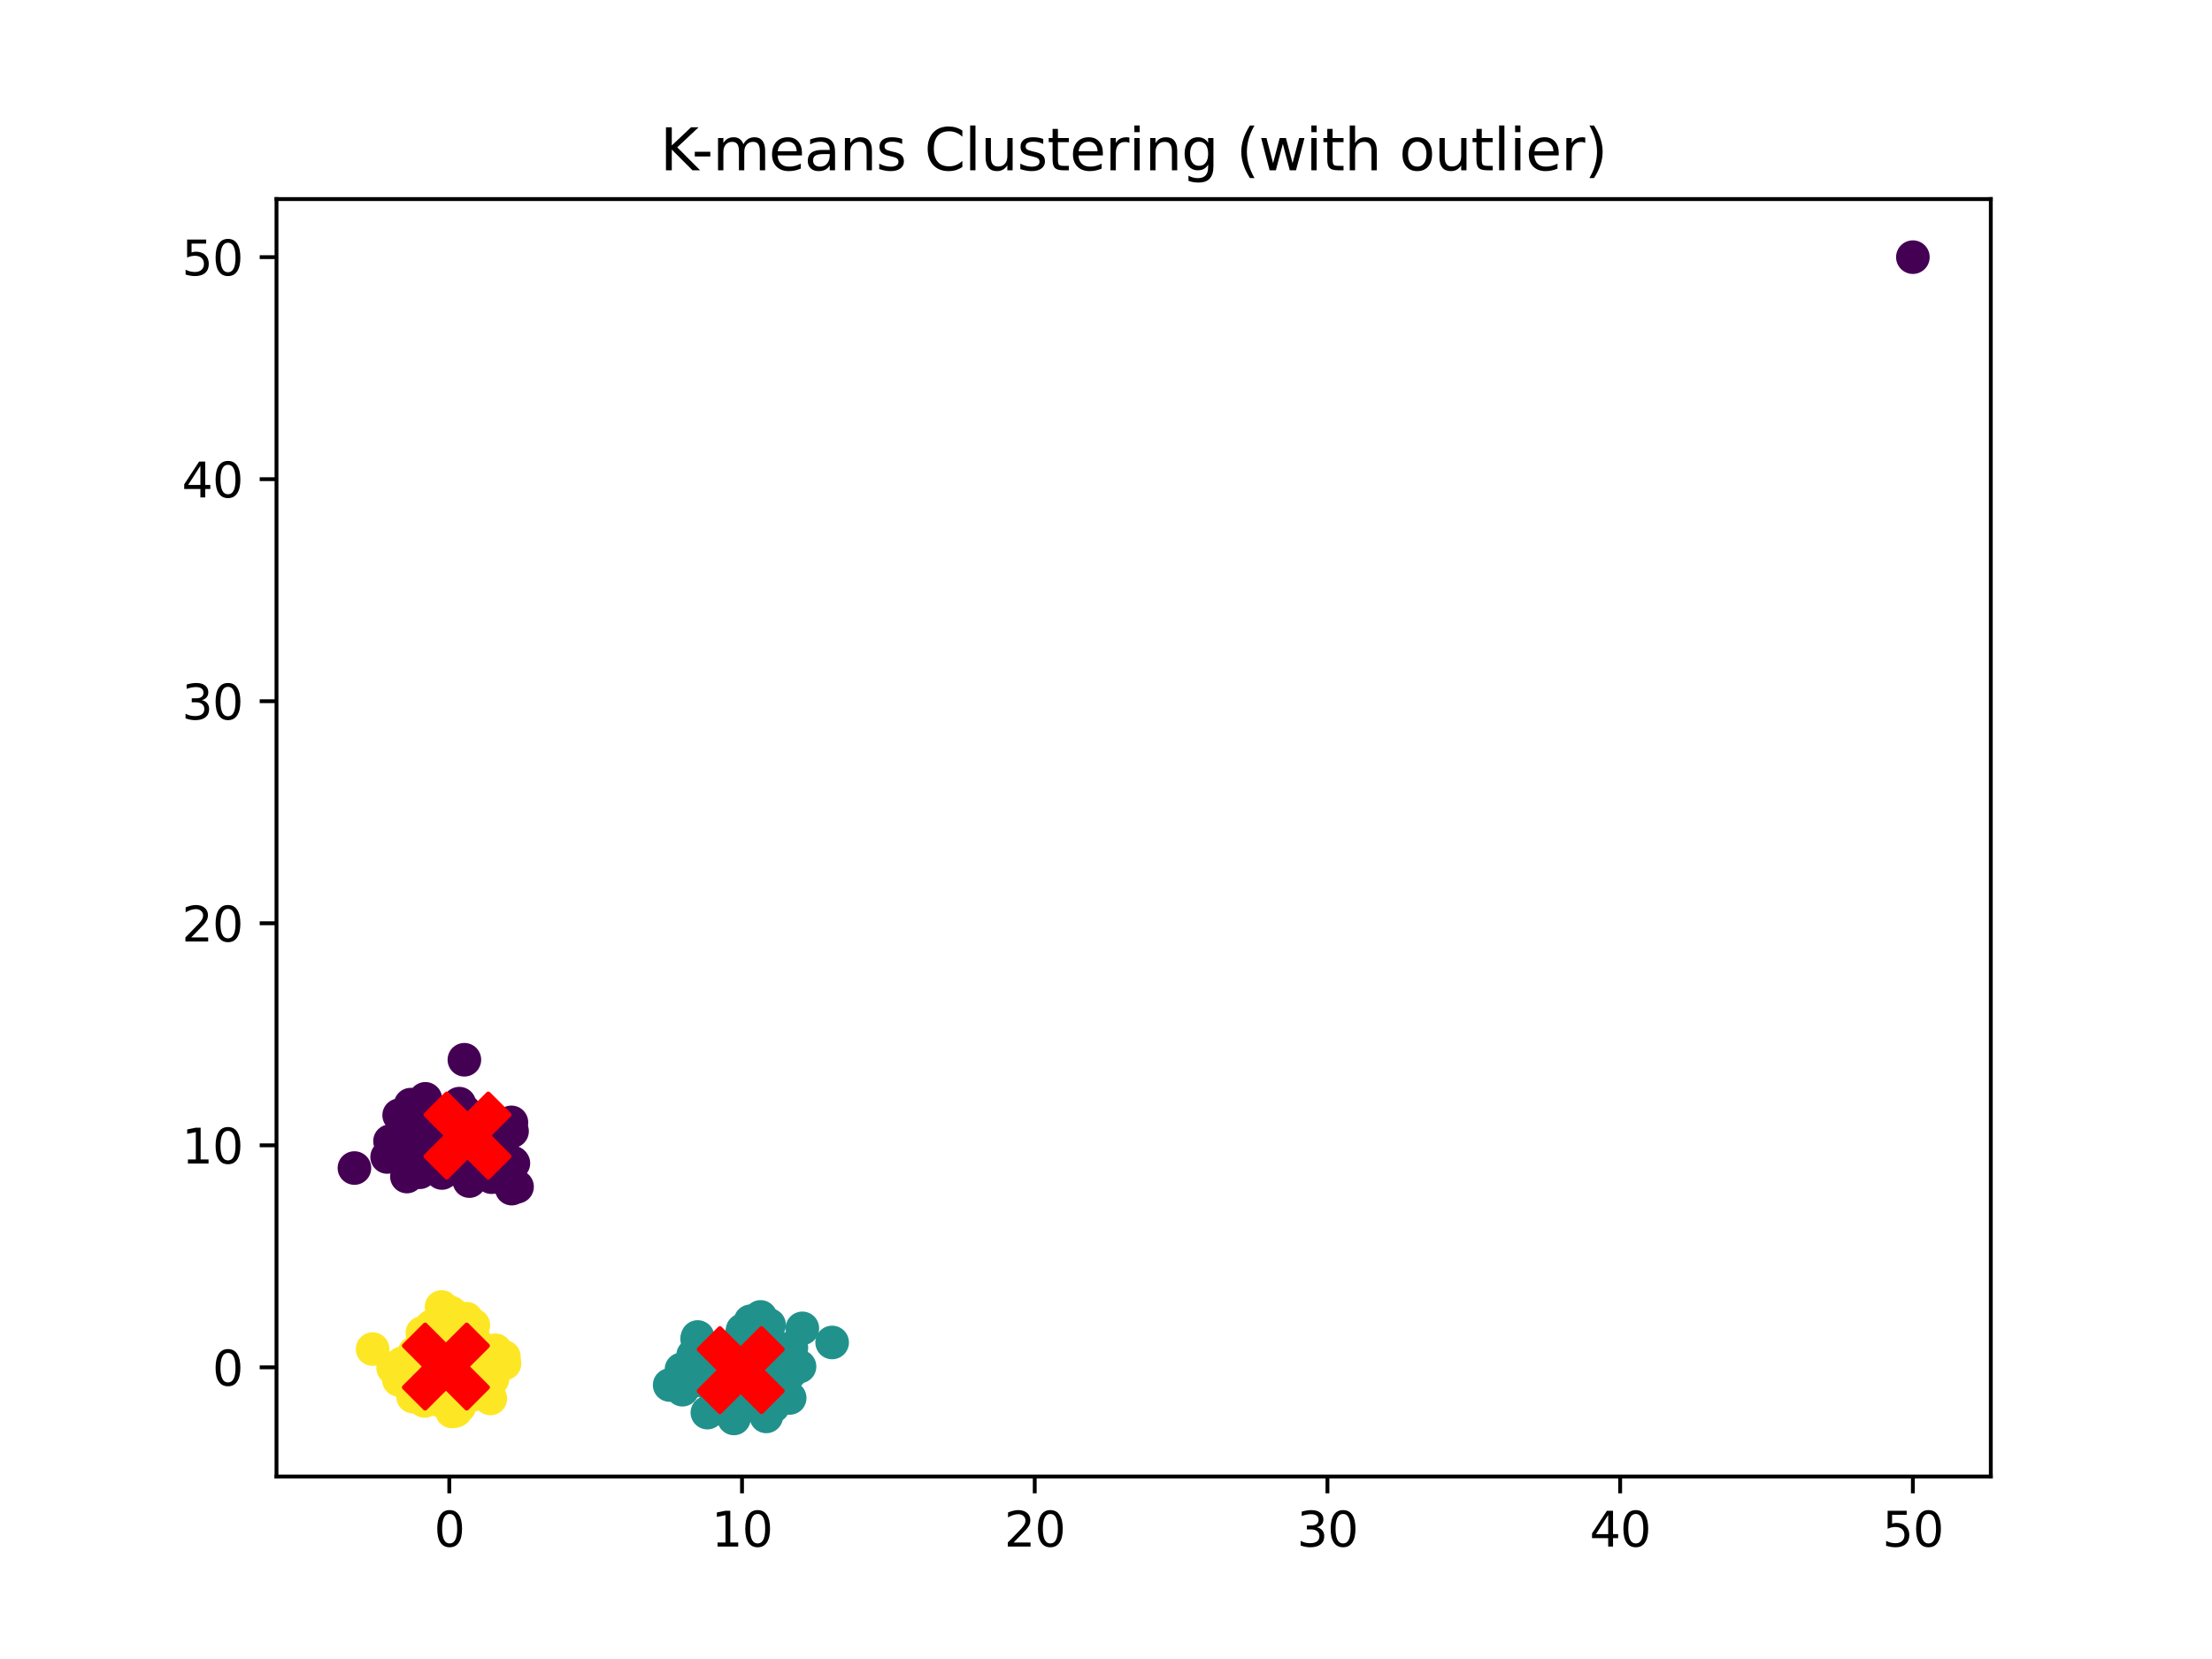<?xml version="1.0" encoding="utf-8" standalone="no"?>
<!DOCTYPE svg PUBLIC "-//W3C//DTD SVG 1.1//EN"
  "http://www.w3.org/Graphics/SVG/1.1/DTD/svg11.dtd">
<svg xmlns:xlink="http://www.w3.org/1999/xlink" width="460.8pt" height="345.6pt" viewBox="0 0 460.8 345.6" xmlns="http://www.w3.org/2000/svg" version="1.1">
 <defs>
  <style type="text/css">*{stroke-linejoin: round; stroke-linecap: butt}</style>
 </defs>
 <g id="figure_1">
  <g id="patch_1">
   <path d="M 0 345.6 
L 460.8 345.6 
L 460.8 0 
L 0 0 
z
" style="fill: #ffffff"/>
  </g>
  <g id="axes_1">
   <g id="patch_2">
    <path d="M 57.6 307.584 
L 414.72 307.584 
L 414.72 41.472 
L 57.6 41.472 
z
" style="fill: #ffffff"/>
   </g>
   <g id="PathCollection_1">
    <defs>
     <path id="C0_0_dc83cb9442" d="M 0 3 
C 0.796 3 1.559 2.684 2.121 2.121 
C 2.684 1.559 3 0.796 3 -0 
C 3 -0.796 2.684 -1.559 2.121 -2.121 
C 1.559 -2.684 0.796 -3 0 -3 
C -0.796 -3 -1.559 -2.684 -2.121 -2.121 
C -2.684 -1.559 -3 -0.796 -3 0 
C -3 0.796 -2.684 1.559 -2.121 2.121 
C -1.559 2.684 -0.796 3 0 3 
z
"/>
    </defs>
    <g clip-path="url(#p34ce9a205b)">
     <use xlink:href="#C0_0_dc83cb9442" x="96.626" y="285.48" style="fill: #fde725; stroke: #fde725"/>
    </g>
    <g clip-path="url(#p34ce9a205b)">
     <use xlink:href="#C0_0_dc83cb9442" x="97.547" y="277.796" style="fill: #fde725; stroke: #fde725"/>
    </g>
    <g clip-path="url(#p34ce9a205b)">
     <use xlink:href="#C0_0_dc83cb9442" x="92.17" y="285.924" style="fill: #fde725; stroke: #fde725"/>
    </g>
    <g clip-path="url(#p34ce9a205b)">
     <use xlink:href="#C0_0_dc83cb9442" x="103.227" y="281.291" style="fill: #fde725; stroke: #fde725"/>
    </g>
    <g clip-path="url(#p34ce9a205b)">
     <use xlink:href="#C0_0_dc83cb9442" x="90.735" y="282.331" style="fill: #fde725; stroke: #fde725"/>
    </g>
    <g clip-path="url(#p34ce9a205b)">
     <use xlink:href="#C0_0_dc83cb9442" x="90.771" y="286.995" style="fill: #fde725; stroke: #fde725"/>
    </g>
    <g clip-path="url(#p34ce9a205b)">
     <use xlink:href="#C0_0_dc83cb9442" x="95.073" y="293.69" style="fill: #fde725; stroke: #fde725"/>
    </g>
    <g clip-path="url(#p34ce9a205b)">
     <use xlink:href="#C0_0_dc83cb9442" x="83.079" y="287.441" style="fill: #fde725; stroke: #fde725"/>
    </g>
    <g clip-path="url(#p34ce9a205b)">
     <use xlink:href="#C0_0_dc83cb9442" x="87.421" y="283.387" style="fill: #fde725; stroke: #fde725"/>
    </g>
    <g clip-path="url(#p34ce9a205b)">
     <use xlink:href="#C0_0_dc83cb9442" x="88.06" y="291.373" style="fill: #fde725; stroke: #fde725"/>
    </g>
    <g clip-path="url(#p34ce9a205b)">
     <use xlink:href="#C0_0_dc83cb9442" x="102.535" y="285.885" style="fill: #fde725; stroke: #fde725"/>
    </g>
    <g clip-path="url(#p34ce9a205b)">
     <use xlink:href="#C0_0_dc83cb9442" x="94.009" y="291.431" style="fill: #fde725; stroke: #fde725"/>
    </g>
    <g clip-path="url(#p34ce9a205b)">
     <use xlink:href="#C0_0_dc83cb9442" x="90.278" y="284.328" style="fill: #fde725; stroke: #fde725"/>
    </g>
    <g clip-path="url(#p34ce9a205b)">
     <use xlink:href="#C0_0_dc83cb9442" x="86.579" y="283.103" style="fill: #fde725; stroke: #fde725"/>
    </g>
    <g clip-path="url(#p34ce9a205b)">
     <use xlink:href="#C0_0_dc83cb9442" x="89.935" y="286.19" style="fill: #fde725; stroke: #fde725"/>
    </g>
    <g clip-path="url(#p34ce9a205b)">
     <use xlink:href="#C0_0_dc83cb9442" x="89.928" y="276.273" style="fill: #fde725; stroke: #fde725"/>
    </g>
    <g clip-path="url(#p34ce9a205b)">
     <use xlink:href="#C0_0_dc83cb9442" x="93.515" y="289.733" style="fill: #fde725; stroke: #fde725"/>
    </g>
    <g clip-path="url(#p34ce9a205b)">
     <use xlink:href="#C0_0_dc83cb9442" x="98.613" y="290.488" style="fill: #fde725; stroke: #fde725"/>
    </g>
    <g clip-path="url(#p34ce9a205b)">
     <use xlink:href="#C0_0_dc83cb9442" x="94.871" y="293.905" style="fill: #fde725; stroke: #fde725"/>
    </g>
    <g clip-path="url(#p34ce9a205b)">
     <use xlink:href="#C0_0_dc83cb9442" x="85.498" y="283.93" style="fill: #fde725; stroke: #fde725"/>
    </g>
    <g clip-path="url(#p34ce9a205b)">
     <use xlink:href="#C0_0_dc83cb9442" x="98.1" y="284.048" style="fill: #fde725; stroke: #fde725"/>
    </g>
    <g clip-path="url(#p34ce9a205b)">
     <use xlink:href="#C0_0_dc83cb9442" x="92.892" y="286.233" style="fill: #fde725; stroke: #fde725"/>
    </g>
    <g clip-path="url(#p34ce9a205b)">
     <use xlink:href="#C0_0_dc83cb9442" x="84.582" y="288.17" style="fill: #fde725; stroke: #fde725"/>
    </g>
    <g clip-path="url(#p34ce9a205b)">
     <use xlink:href="#C0_0_dc83cb9442" x="90.788" y="279.951" style="fill: #fde725; stroke: #fde725"/>
    </g>
    <g clip-path="url(#p34ce9a205b)">
     <use xlink:href="#C0_0_dc83cb9442" x="95.693" y="292.995" style="fill: #fde725; stroke: #fde725"/>
    </g>
    <g clip-path="url(#p34ce9a205b)">
     <use xlink:href="#C0_0_dc83cb9442" x="95.574" y="286.622" style="fill: #fde725; stroke: #fde725"/>
    </g>
    <g clip-path="url(#p34ce9a205b)">
     <use xlink:href="#C0_0_dc83cb9442" x="89.47" y="282.011" style="fill: #fde725; stroke: #fde725"/>
    </g>
    <g clip-path="url(#p34ce9a205b)">
     <use xlink:href="#C0_0_dc83cb9442" x="99.884" y="280.533" style="fill: #fde725; stroke: #fde725"/>
    </g>
    <g clip-path="url(#p34ce9a205b)">
     <use xlink:href="#C0_0_dc83cb9442" x="88.48" y="286.271" style="fill: #fde725; stroke: #fde725"/>
    </g>
    <g clip-path="url(#p34ce9a205b)">
     <use xlink:href="#C0_0_dc83cb9442" x="95.617" y="280.328" style="fill: #fde725; stroke: #fde725"/>
    </g>
    <g clip-path="url(#p34ce9a205b)">
     <use xlink:href="#C0_0_dc83cb9442" x="90.675" y="285.699" style="fill: #fde725; stroke: #fde725"/>
    </g>
    <g clip-path="url(#p34ce9a205b)">
     <use xlink:href="#C0_0_dc83cb9442" x="86.851" y="290.374" style="fill: #fde725; stroke: #fde725"/>
    </g>
    <g clip-path="url(#p34ce9a205b)">
     <use xlink:href="#C0_0_dc83cb9442" x="98.552" y="278.567" style="fill: #fde725; stroke: #fde725"/>
    </g>
    <g clip-path="url(#p34ce9a205b)">
     <use xlink:href="#C0_0_dc83cb9442" x="93.158" y="280.199" style="fill: #fde725; stroke: #fde725"/>
    </g>
    <g clip-path="url(#p34ce9a205b)">
     <use xlink:href="#C0_0_dc83cb9442" x="95.803" y="287.825" style="fill: #fde725; stroke: #fde725"/>
    </g>
    <g clip-path="url(#p34ce9a205b)">
     <use xlink:href="#C0_0_dc83cb9442" x="95.801" y="277.726" style="fill: #fde725; stroke: #fde725"/>
    </g>
    <g clip-path="url(#p34ce9a205b)">
     <use xlink:href="#C0_0_dc83cb9442" x="93.379" y="277.603" style="fill: #fde725; stroke: #fde725"/>
    </g>
    <g clip-path="url(#p34ce9a205b)">
     <use xlink:href="#C0_0_dc83cb9442" x="77.623" y="281.039" style="fill: #fde725; stroke: #fde725"/>
    </g>
    <g clip-path="url(#p34ce9a205b)">
     <use xlink:href="#C0_0_dc83cb9442" x="94.128" y="286.224" style="fill: #fde725; stroke: #fde725"/>
    </g>
    <g clip-path="url(#p34ce9a205b)">
     <use xlink:href="#C0_0_dc83cb9442" x="94.157" y="294.034" style="fill: #fde725; stroke: #fde725"/>
    </g>
    <g clip-path="url(#p34ce9a205b)">
     <use xlink:href="#C0_0_dc83cb9442" x="92.258" y="283.189" style="fill: #fde725; stroke: #fde725"/>
    </g>
    <g clip-path="url(#p34ce9a205b)">
     <use xlink:href="#C0_0_dc83cb9442" x="102.609" y="287.238" style="fill: #fde725; stroke: #fde725"/>
    </g>
    <g clip-path="url(#p34ce9a205b)">
     <use xlink:href="#C0_0_dc83cb9442" x="88.667" y="287.161" style="fill: #fde725; stroke: #fde725"/>
    </g>
    <g clip-path="url(#p34ce9a205b)">
     <use xlink:href="#C0_0_dc83cb9442" x="99.179" y="283.32" style="fill: #fde725; stroke: #fde725"/>
    </g>
    <g clip-path="url(#p34ce9a205b)">
     <use xlink:href="#C0_0_dc83cb9442" x="90.367" y="282.466" style="fill: #fde725; stroke: #fde725"/>
    </g>
    <g clip-path="url(#p34ce9a205b)">
     <use xlink:href="#C0_0_dc83cb9442" x="94.189" y="280.36" style="fill: #fde725; stroke: #fde725"/>
    </g>
    <g clip-path="url(#p34ce9a205b)">
     <use xlink:href="#C0_0_dc83cb9442" x="89.316" y="286.356" style="fill: #fde725; stroke: #fde725"/>
    </g>
    <g clip-path="url(#p34ce9a205b)">
     <use xlink:href="#C0_0_dc83cb9442" x="91.206" y="291.61" style="fill: #fde725; stroke: #fde725"/>
    </g>
    <g clip-path="url(#p34ce9a205b)">
     <use xlink:href="#C0_0_dc83cb9442" x="95.403" y="283.633" style="fill: #fde725; stroke: #fde725"/>
    </g>
    <g clip-path="url(#p34ce9a205b)">
     <use xlink:href="#C0_0_dc83cb9442" x="93.629" y="285.926" style="fill: #fde725; stroke: #fde725"/>
    </g>
    <g clip-path="url(#p34ce9a205b)">
     <use xlink:href="#C0_0_dc83cb9442" x="84.967" y="286.786" style="fill: #fde725; stroke: #fde725"/>
    </g>
    <g clip-path="url(#p34ce9a205b)">
     <use xlink:href="#C0_0_dc83cb9442" x="91.508" y="288.551" style="fill: #fde725; stroke: #fde725"/>
    </g>
    <g clip-path="url(#p34ce9a205b)">
     <use xlink:href="#C0_0_dc83cb9442" x="92.614" y="282.972" style="fill: #fde725; stroke: #fde725"/>
    </g>
    <g clip-path="url(#p34ce9a205b)">
     <use xlink:href="#C0_0_dc83cb9442" x="105.099" y="284.033" style="fill: #fde725; stroke: #fde725"/>
    </g>
    <g clip-path="url(#p34ce9a205b)">
     <use xlink:href="#C0_0_dc83cb9442" x="95.168" y="285.185" style="fill: #fde725; stroke: #fde725"/>
    </g>
    <g clip-path="url(#p34ce9a205b)">
     <use xlink:href="#C0_0_dc83cb9442" x="81.897" y="284.963" style="fill: #fde725; stroke: #fde725"/>
    </g>
    <g clip-path="url(#p34ce9a205b)">
     <use xlink:href="#C0_0_dc83cb9442" x="93.965" y="273.447" style="fill: #fde725; stroke: #fde725"/>
    </g>
    <g clip-path="url(#p34ce9a205b)">
     <use xlink:href="#C0_0_dc83cb9442" x="92.424" y="283.446" style="fill: #fde725; stroke: #fde725"/>
    </g>
    <g clip-path="url(#p34ce9a205b)">
     <use xlink:href="#C0_0_dc83cb9442" x="93.386" y="290.246" style="fill: #fde725; stroke: #fde725"/>
    </g>
    <g clip-path="url(#p34ce9a205b)">
     <use xlink:href="#C0_0_dc83cb9442" x="100.566" y="281.363" style="fill: #fde725; stroke: #fde725"/>
    </g>
    <g clip-path="url(#p34ce9a205b)">
     <use xlink:href="#C0_0_dc83cb9442" x="98.421" y="289.047" style="fill: #fde725; stroke: #fde725"/>
    </g>
    <g clip-path="url(#p34ce9a205b)">
     <use xlink:href="#C0_0_dc83cb9442" x="102.151" y="291.325" style="fill: #fde725; stroke: #fde725"/>
    </g>
    <g clip-path="url(#p34ce9a205b)">
     <use xlink:href="#C0_0_dc83cb9442" x="97.176" y="274.709" style="fill: #fde725; stroke: #fde725"/>
    </g>
    <g clip-path="url(#p34ce9a205b)">
     <use xlink:href="#C0_0_dc83cb9442" x="87.557" y="287.46" style="fill: #fde725; stroke: #fde725"/>
    </g>
    <g clip-path="url(#p34ce9a205b)">
     <use xlink:href="#C0_0_dc83cb9442" x="94.205" y="287.169" style="fill: #fde725; stroke: #fde725"/>
    </g>
    <g clip-path="url(#p34ce9a205b)">
     <use xlink:href="#C0_0_dc83cb9442" x="84.142" y="284.523" style="fill: #fde725; stroke: #fde725"/>
    </g>
    <g clip-path="url(#p34ce9a205b)">
     <use xlink:href="#C0_0_dc83cb9442" x="87.12" y="282.65" style="fill: #fde725; stroke: #fde725"/>
    </g>
    <g clip-path="url(#p34ce9a205b)">
     <use xlink:href="#C0_0_dc83cb9442" x="87.991" y="277.671" style="fill: #fde725; stroke: #fde725"/>
    </g>
    <g clip-path="url(#p34ce9a205b)">
     <use xlink:href="#C0_0_dc83cb9442" x="88.821" y="286.33" style="fill: #fde725; stroke: #fde725"/>
    </g>
    <g clip-path="url(#p34ce9a205b)">
     <use xlink:href="#C0_0_dc83cb9442" x="98.558" y="290.534" style="fill: #fde725; stroke: #fde725"/>
    </g>
    <g clip-path="url(#p34ce9a205b)">
     <use xlink:href="#C0_0_dc83cb9442" x="94.984" y="278.794" style="fill: #fde725; stroke: #fde725"/>
    </g>
    <g clip-path="url(#p34ce9a205b)">
     <use xlink:href="#C0_0_dc83cb9442" x="83.795" y="283.987" style="fill: #fde725; stroke: #fde725"/>
    </g>
    <g clip-path="url(#p34ce9a205b)">
     <use xlink:href="#C0_0_dc83cb9442" x="95.182" y="281.224" style="fill: #fde725; stroke: #fde725"/>
    </g>
    <g clip-path="url(#p34ce9a205b)">
     <use xlink:href="#C0_0_dc83cb9442" x="86.055" y="290.948" style="fill: #fde725; stroke: #fde725"/>
    </g>
    <g clip-path="url(#p34ce9a205b)">
     <use xlink:href="#C0_0_dc83cb9442" x="96.78" y="283.467" style="fill: #fde725; stroke: #fde725"/>
    </g>
    <g clip-path="url(#p34ce9a205b)">
     <use xlink:href="#C0_0_dc83cb9442" x="95.125" y="283.238" style="fill: #fde725; stroke: #fde725"/>
    </g>
    <g clip-path="url(#p34ce9a205b)">
     <use xlink:href="#C0_0_dc83cb9442" x="89.451" y="283.766" style="fill: #fde725; stroke: #fde725"/>
    </g>
    <g clip-path="url(#p34ce9a205b)">
     <use xlink:href="#C0_0_dc83cb9442" x="95.384" y="288.145" style="fill: #fde725; stroke: #fde725"/>
    </g>
    <g clip-path="url(#p34ce9a205b)">
     <use xlink:href="#C0_0_dc83cb9442" x="104.974" y="282.649" style="fill: #fde725; stroke: #fde725"/>
    </g>
    <g clip-path="url(#p34ce9a205b)">
     <use xlink:href="#C0_0_dc83cb9442" x="86.333" y="281.804" style="fill: #fde725; stroke: #fde725"/>
    </g>
    <g clip-path="url(#p34ce9a205b)">
     <use xlink:href="#C0_0_dc83cb9442" x="87.654" y="281.2" style="fill: #fde725; stroke: #fde725"/>
    </g>
    <g clip-path="url(#p34ce9a205b)">
     <use xlink:href="#C0_0_dc83cb9442" x="100.662" y="288.637" style="fill: #fde725; stroke: #fde725"/>
    </g>
    <g clip-path="url(#p34ce9a205b)">
     <use xlink:href="#C0_0_dc83cb9442" x="99.472" y="282.931" style="fill: #fde725; stroke: #fde725"/>
    </g>
    <g clip-path="url(#p34ce9a205b)">
     <use xlink:href="#C0_0_dc83cb9442" x="98.61" y="276.067" style="fill: #fde725; stroke: #fde725"/>
    </g>
    <g clip-path="url(#p34ce9a205b)">
     <use xlink:href="#C0_0_dc83cb9442" x="92.101" y="288.327" style="fill: #fde725; stroke: #fde725"/>
    </g>
    <g clip-path="url(#p34ce9a205b)">
     <use xlink:href="#C0_0_dc83cb9442" x="88.173" y="288.614" style="fill: #fde725; stroke: #fde725"/>
    </g>
    <g clip-path="url(#p34ce9a205b)">
     <use xlink:href="#C0_0_dc83cb9442" x="93.127" y="283.263" style="fill: #fde725; stroke: #fde725"/>
    </g>
    <g clip-path="url(#p34ce9a205b)">
     <use xlink:href="#C0_0_dc83cb9442" x="95.285" y="281.014" style="fill: #fde725; stroke: #fde725"/>
    </g>
    <g clip-path="url(#p34ce9a205b)">
     <use xlink:href="#C0_0_dc83cb9442" x="93.677" y="278.117" style="fill: #fde725; stroke: #fde725"/>
    </g>
    <g clip-path="url(#p34ce9a205b)">
     <use xlink:href="#C0_0_dc83cb9442" x="91.984" y="272.259" style="fill: #fde725; stroke: #fde725"/>
    </g>
    <g clip-path="url(#p34ce9a205b)">
     <use xlink:href="#C0_0_dc83cb9442" x="97.413" y="288.805" style="fill: #fde725; stroke: #fde725"/>
    </g>
    <g clip-path="url(#p34ce9a205b)">
     <use xlink:href="#C0_0_dc83cb9442" x="87.067" y="282.609" style="fill: #fde725; stroke: #fde725"/>
    </g>
    <g clip-path="url(#p34ce9a205b)">
     <use xlink:href="#C0_0_dc83cb9442" x="92.235" y="281.538" style="fill: #fde725; stroke: #fde725"/>
    </g>
    <g clip-path="url(#p34ce9a205b)">
     <use xlink:href="#C0_0_dc83cb9442" x="96.483" y="285.177" style="fill: #fde725; stroke: #fde725"/>
    </g>
    <g clip-path="url(#p34ce9a205b)">
     <use xlink:href="#C0_0_dc83cb9442" x="88.434" y="291.847" style="fill: #fde725; stroke: #fde725"/>
    </g>
    <g clip-path="url(#p34ce9a205b)">
     <use xlink:href="#C0_0_dc83cb9442" x="90.875" y="280.879" style="fill: #fde725; stroke: #fde725"/>
    </g>
    <g clip-path="url(#p34ce9a205b)">
     <use xlink:href="#C0_0_dc83cb9442" x="94.903" y="290.603" style="fill: #fde725; stroke: #fde725"/>
    </g>
    <g clip-path="url(#p34ce9a205b)">
     <use xlink:href="#C0_0_dc83cb9442" x="94.653" y="283.058" style="fill: #fde725; stroke: #fde725"/>
    </g>
    <g clip-path="url(#p34ce9a205b)">
     <use xlink:href="#C0_0_dc83cb9442" x="88.208" y="284.13" style="fill: #fde725; stroke: #fde725"/>
    </g>
    <g clip-path="url(#p34ce9a205b)">
     <use xlink:href="#C0_0_dc83cb9442" x="93.952" y="290.127" style="fill: #fde725; stroke: #fde725"/>
    </g>
    <g clip-path="url(#p34ce9a205b)">
     <use xlink:href="#C0_0_dc83cb9442" x="95.779" y="235.992" style="fill: #440154; stroke: #440154"/>
    </g>
    <g clip-path="url(#p34ce9a205b)">
     <use xlink:href="#C0_0_dc83cb9442" x="100.202" y="233.712" style="fill: #440154; stroke: #440154"/>
    </g>
    <g clip-path="url(#p34ce9a205b)">
     <use xlink:href="#C0_0_dc83cb9442" x="85.197" y="242.924" style="fill: #440154; stroke: #440154"/>
    </g>
    <g clip-path="url(#p34ce9a205b)">
     <use xlink:href="#C0_0_dc83cb9442" x="96.738" y="236.21" style="fill: #440154; stroke: #440154"/>
    </g>
    <g clip-path="url(#p34ce9a205b)">
     <use xlink:href="#C0_0_dc83cb9442" x="96.738" y="220.765" style="fill: #440154; stroke: #440154"/>
    </g>
    <g clip-path="url(#p34ce9a205b)">
     <use xlink:href="#C0_0_dc83cb9442" x="97.079" y="233.334" style="fill: #440154; stroke: #440154"/>
    </g>
    <g clip-path="url(#p34ce9a205b)">
     <use xlink:href="#C0_0_dc83cb9442" x="99.415" y="235.573" style="fill: #440154; stroke: #440154"/>
    </g>
    <g clip-path="url(#p34ce9a205b)">
     <use xlink:href="#C0_0_dc83cb9442" x="91.675" y="235.075" style="fill: #440154; stroke: #440154"/>
    </g>
    <g clip-path="url(#p34ce9a205b)">
     <use xlink:href="#C0_0_dc83cb9442" x="88.885" y="239.681" style="fill: #440154; stroke: #440154"/>
    </g>
    <g clip-path="url(#p34ce9a205b)">
     <use xlink:href="#C0_0_dc83cb9442" x="90.638" y="238.207" style="fill: #440154; stroke: #440154"/>
    </g>
    <g clip-path="url(#p34ce9a205b)">
     <use xlink:href="#C0_0_dc83cb9442" x="107.712" y="247.223" style="fill: #440154; stroke: #440154"/>
    </g>
    <g clip-path="url(#p34ce9a205b)">
     <use xlink:href="#C0_0_dc83cb9442" x="97.782" y="246.046" style="fill: #440154; stroke: #440154"/>
    </g>
    <g clip-path="url(#p34ce9a205b)">
     <use xlink:href="#C0_0_dc83cb9442" x="90.72" y="233.549" style="fill: #440154; stroke: #440154"/>
    </g>
    <g clip-path="url(#p34ce9a205b)">
     <use xlink:href="#C0_0_dc83cb9442" x="93.989" y="243.571" style="fill: #440154; stroke: #440154"/>
    </g>
    <g clip-path="url(#p34ce9a205b)">
     <use xlink:href="#C0_0_dc83cb9442" x="89.236" y="235.443" style="fill: #440154; stroke: #440154"/>
    </g>
    <g clip-path="url(#p34ce9a205b)">
     <use xlink:href="#C0_0_dc83cb9442" x="89.144" y="237.585" style="fill: #440154; stroke: #440154"/>
    </g>
    <g clip-path="url(#p34ce9a205b)">
     <use xlink:href="#C0_0_dc83cb9442" x="93.875" y="241.6" style="fill: #440154; stroke: #440154"/>
    </g>
    <g clip-path="url(#p34ce9a205b)">
     <use xlink:href="#C0_0_dc83cb9442" x="106.671" y="235.654" style="fill: #440154; stroke: #440154"/>
    </g>
    <g clip-path="url(#p34ce9a205b)">
     <use xlink:href="#C0_0_dc83cb9442" x="81.248" y="237.724" style="fill: #440154; stroke: #440154"/>
    </g>
    <g clip-path="url(#p34ce9a205b)">
     <use xlink:href="#C0_0_dc83cb9442" x="89.562" y="234.643" style="fill: #440154; stroke: #440154"/>
    </g>
    <g clip-path="url(#p34ce9a205b)">
     <use xlink:href="#C0_0_dc83cb9442" x="88.765" y="239.117" style="fill: #440154; stroke: #440154"/>
    </g>
    <g clip-path="url(#p34ce9a205b)">
     <use xlink:href="#C0_0_dc83cb9442" x="96.677" y="234.582" style="fill: #440154; stroke: #440154"/>
    </g>
    <g clip-path="url(#p34ce9a205b)">
     <use xlink:href="#C0_0_dc83cb9442" x="86.278" y="240.133" style="fill: #440154; stroke: #440154"/>
    </g>
    <g clip-path="url(#p34ce9a205b)">
     <use xlink:href="#C0_0_dc83cb9442" x="90.701" y="241.608" style="fill: #440154; stroke: #440154"/>
    </g>
    <g clip-path="url(#p34ce9a205b)">
     <use xlink:href="#C0_0_dc83cb9442" x="104.363" y="236.713" style="fill: #440154; stroke: #440154"/>
    </g>
    <g clip-path="url(#p34ce9a205b)">
     <use xlink:href="#C0_0_dc83cb9442" x="85.909" y="234.341" style="fill: #440154; stroke: #440154"/>
    </g>
    <g clip-path="url(#p34ce9a205b)">
     <use xlink:href="#C0_0_dc83cb9442" x="106.538" y="233.81" style="fill: #440154; stroke: #440154"/>
    </g>
    <g clip-path="url(#p34ce9a205b)">
     <use xlink:href="#C0_0_dc83cb9442" x="84.333" y="240.826" style="fill: #440154; stroke: #440154"/>
    </g>
    <g clip-path="url(#p34ce9a205b)">
     <use xlink:href="#C0_0_dc83cb9442" x="101.323" y="241.859" style="fill: #440154; stroke: #440154"/>
    </g>
    <g clip-path="url(#p34ce9a205b)">
     <use xlink:href="#C0_0_dc83cb9442" x="96.304" y="235.003" style="fill: #440154; stroke: #440154"/>
    </g>
    <g clip-path="url(#p34ce9a205b)">
     <use xlink:href="#C0_0_dc83cb9442" x="87.945" y="238.861" style="fill: #440154; stroke: #440154"/>
    </g>
    <g clip-path="url(#p34ce9a205b)">
     <use xlink:href="#C0_0_dc83cb9442" x="73.833" y="243.324" style="fill: #440154; stroke: #440154"/>
    </g>
    <g clip-path="url(#p34ce9a205b)">
     <use xlink:href="#C0_0_dc83cb9442" x="92.057" y="244.358" style="fill: #440154; stroke: #440154"/>
    </g>
    <g clip-path="url(#p34ce9a205b)">
     <use xlink:href="#C0_0_dc83cb9442" x="103.551" y="245.201" style="fill: #440154; stroke: #440154"/>
    </g>
    <g clip-path="url(#p34ce9a205b)">
     <use xlink:href="#C0_0_dc83cb9442" x="90.914" y="237.981" style="fill: #440154; stroke: #440154"/>
    </g>
    <g clip-path="url(#p34ce9a205b)">
     <use xlink:href="#C0_0_dc83cb9442" x="102.386" y="245.228" style="fill: #440154; stroke: #440154"/>
    </g>
    <g clip-path="url(#p34ce9a205b)">
     <use xlink:href="#C0_0_dc83cb9442" x="100.69" y="238.539" style="fill: #440154; stroke: #440154"/>
    </g>
    <g clip-path="url(#p34ce9a205b)">
     <use xlink:href="#C0_0_dc83cb9442" x="87.612" y="236.449" style="fill: #440154; stroke: #440154"/>
    </g>
    <g clip-path="url(#p34ce9a205b)">
     <use xlink:href="#C0_0_dc83cb9442" x="94.811" y="241.362" style="fill: #440154; stroke: #440154"/>
    </g>
    <g clip-path="url(#p34ce9a205b)">
     <use xlink:href="#C0_0_dc83cb9442" x="94.023" y="240.368" style="fill: #440154; stroke: #440154"/>
    </g>
    <g clip-path="url(#p34ce9a205b)">
     <use xlink:href="#C0_0_dc83cb9442" x="94.29" y="235.523" style="fill: #440154; stroke: #440154"/>
    </g>
    <g clip-path="url(#p34ce9a205b)">
     <use xlink:href="#C0_0_dc83cb9442" x="103.269" y="244.312" style="fill: #440154; stroke: #440154"/>
    </g>
    <g clip-path="url(#p34ce9a205b)">
     <use xlink:href="#C0_0_dc83cb9442" x="106.604" y="247.615" style="fill: #440154; stroke: #440154"/>
    </g>
    <g clip-path="url(#p34ce9a205b)">
     <use xlink:href="#C0_0_dc83cb9442" x="92.672" y="235.865" style="fill: #440154; stroke: #440154"/>
    </g>
    <g clip-path="url(#p34ce9a205b)">
     <use xlink:href="#C0_0_dc83cb9442" x="95.311" y="241.466" style="fill: #440154; stroke: #440154"/>
    </g>
    <g clip-path="url(#p34ce9a205b)">
     <use xlink:href="#C0_0_dc83cb9442" x="92.328" y="240.866" style="fill: #440154; stroke: #440154"/>
    </g>
    <g clip-path="url(#p34ce9a205b)">
     <use xlink:href="#C0_0_dc83cb9442" x="90.003" y="234.656" style="fill: #440154; stroke: #440154"/>
    </g>
    <g clip-path="url(#p34ce9a205b)">
     <use xlink:href="#C0_0_dc83cb9442" x="95.774" y="241.791" style="fill: #440154; stroke: #440154"/>
    </g>
    <g clip-path="url(#p34ce9a205b)">
     <use xlink:href="#C0_0_dc83cb9442" x="99.083" y="237.165" style="fill: #440154; stroke: #440154"/>
    </g>
    <g clip-path="url(#p34ce9a205b)">
     <use xlink:href="#C0_0_dc83cb9442" x="98.554" y="235.674" style="fill: #440154; stroke: #440154"/>
    </g>
    <g clip-path="url(#p34ce9a205b)">
     <use xlink:href="#C0_0_dc83cb9442" x="88.542" y="241.177" style="fill: #440154; stroke: #440154"/>
    </g>
    <g clip-path="url(#p34ce9a205b)">
     <use xlink:href="#C0_0_dc83cb9442" x="98.154" y="235.763" style="fill: #440154; stroke: #440154"/>
    </g>
    <g clip-path="url(#p34ce9a205b)">
     <use xlink:href="#C0_0_dc83cb9442" x="93.47" y="238.043" style="fill: #440154; stroke: #440154"/>
    </g>
    <g clip-path="url(#p34ce9a205b)">
     <use xlink:href="#C0_0_dc83cb9442" x="101.388" y="241.322" style="fill: #440154; stroke: #440154"/>
    </g>
    <g clip-path="url(#p34ce9a205b)">
     <use xlink:href="#C0_0_dc83cb9442" x="96.933" y="239.521" style="fill: #440154; stroke: #440154"/>
    </g>
    <g clip-path="url(#p34ce9a205b)">
     <use xlink:href="#C0_0_dc83cb9442" x="92.27" y="233.504" style="fill: #440154; stroke: #440154"/>
    </g>
    <g clip-path="url(#p34ce9a205b)">
     <use xlink:href="#C0_0_dc83cb9442" x="98.631" y="234.823" style="fill: #440154; stroke: #440154"/>
    </g>
    <g clip-path="url(#p34ce9a205b)">
     <use xlink:href="#C0_0_dc83cb9442" x="101.558" y="238.489" style="fill: #440154; stroke: #440154"/>
    </g>
    <g clip-path="url(#p34ce9a205b)">
     <use xlink:href="#C0_0_dc83cb9442" x="97.756" y="240.021" style="fill: #440154; stroke: #440154"/>
    </g>
    <g clip-path="url(#p34ce9a205b)">
     <use xlink:href="#C0_0_dc83cb9442" x="95.574" y="239.188" style="fill: #440154; stroke: #440154"/>
    </g>
    <g clip-path="url(#p34ce9a205b)">
     <use xlink:href="#C0_0_dc83cb9442" x="94.189" y="235.833" style="fill: #440154; stroke: #440154"/>
    </g>
    <g clip-path="url(#p34ce9a205b)">
     <use xlink:href="#C0_0_dc83cb9442" x="88.608" y="228.908" style="fill: #440154; stroke: #440154"/>
    </g>
    <g clip-path="url(#p34ce9a205b)">
     <use xlink:href="#C0_0_dc83cb9442" x="87.463" y="244.202" style="fill: #440154; stroke: #440154"/>
    </g>
    <g clip-path="url(#p34ce9a205b)">
     <use xlink:href="#C0_0_dc83cb9442" x="100.659" y="234.924" style="fill: #440154; stroke: #440154"/>
    </g>
    <g clip-path="url(#p34ce9a205b)">
     <use xlink:href="#C0_0_dc83cb9442" x="97.403" y="235.68" style="fill: #440154; stroke: #440154"/>
    </g>
    <g clip-path="url(#p34ce9a205b)">
     <use xlink:href="#C0_0_dc83cb9442" x="93.523" y="242.736" style="fill: #440154; stroke: #440154"/>
    </g>
    <g clip-path="url(#p34ce9a205b)">
     <use xlink:href="#C0_0_dc83cb9442" x="94.06" y="241.718" style="fill: #440154; stroke: #440154"/>
    </g>
    <g clip-path="url(#p34ce9a205b)">
     <use xlink:href="#C0_0_dc83cb9442" x="99.543" y="239.266" style="fill: #440154; stroke: #440154"/>
    </g>
    <g clip-path="url(#p34ce9a205b)">
     <use xlink:href="#C0_0_dc83cb9442" x="88.564" y="240.073" style="fill: #440154; stroke: #440154"/>
    </g>
    <g clip-path="url(#p34ce9a205b)">
     <use xlink:href="#C0_0_dc83cb9442" x="96.115" y="241.194" style="fill: #440154; stroke: #440154"/>
    </g>
    <g clip-path="url(#p34ce9a205b)">
     <use xlink:href="#C0_0_dc83cb9442" x="88.584" y="237.459" style="fill: #440154; stroke: #440154"/>
    </g>
    <g clip-path="url(#p34ce9a205b)">
     <use xlink:href="#C0_0_dc83cb9442" x="95.091" y="240.931" style="fill: #440154; stroke: #440154"/>
    </g>
    <g clip-path="url(#p34ce9a205b)">
     <use xlink:href="#C0_0_dc83cb9442" x="90.725" y="237.513" style="fill: #440154; stroke: #440154"/>
    </g>
    <g clip-path="url(#p34ce9a205b)">
     <use xlink:href="#C0_0_dc83cb9442" x="84.767" y="245.096" style="fill: #440154; stroke: #440154"/>
    </g>
    <g clip-path="url(#p34ce9a205b)">
     <use xlink:href="#C0_0_dc83cb9442" x="89.216" y="239.573" style="fill: #440154; stroke: #440154"/>
    </g>
    <g clip-path="url(#p34ce9a205b)">
     <use xlink:href="#C0_0_dc83cb9442" x="95.493" y="231.762" style="fill: #440154; stroke: #440154"/>
    </g>
    <g clip-path="url(#p34ce9a205b)">
     <use xlink:href="#C0_0_dc83cb9442" x="98.827" y="239.326" style="fill: #440154; stroke: #440154"/>
    </g>
    <g clip-path="url(#p34ce9a205b)">
     <use xlink:href="#C0_0_dc83cb9442" x="93.481" y="243.223" style="fill: #440154; stroke: #440154"/>
    </g>
    <g clip-path="url(#p34ce9a205b)">
     <use xlink:href="#C0_0_dc83cb9442" x="93.484" y="239.921" style="fill: #440154; stroke: #440154"/>
    </g>
    <g clip-path="url(#p34ce9a205b)">
     <use xlink:href="#C0_0_dc83cb9442" x="95.565" y="242.412" style="fill: #440154; stroke: #440154"/>
    </g>
    <g clip-path="url(#p34ce9a205b)">
     <use xlink:href="#C0_0_dc83cb9442" x="96.764" y="231.496" style="fill: #440154; stroke: #440154"/>
    </g>
    <g clip-path="url(#p34ce9a205b)">
     <use xlink:href="#C0_0_dc83cb9442" x="92.934" y="236.728" style="fill: #440154; stroke: #440154"/>
    </g>
    <g clip-path="url(#p34ce9a205b)">
     <use xlink:href="#C0_0_dc83cb9442" x="97.806" y="240.442" style="fill: #440154; stroke: #440154"/>
    </g>
    <g clip-path="url(#p34ce9a205b)">
     <use xlink:href="#C0_0_dc83cb9442" x="94.964" y="238.528" style="fill: #440154; stroke: #440154"/>
    </g>
    <g clip-path="url(#p34ce9a205b)">
     <use xlink:href="#C0_0_dc83cb9442" x="94.193" y="242.162" style="fill: #440154; stroke: #440154"/>
    </g>
    <g clip-path="url(#p34ce9a205b)">
     <use xlink:href="#C0_0_dc83cb9442" x="93.747" y="236.283" style="fill: #440154; stroke: #440154"/>
    </g>
    <g clip-path="url(#p34ce9a205b)">
     <use xlink:href="#C0_0_dc83cb9442" x="102.446" y="234.149" style="fill: #440154; stroke: #440154"/>
    </g>
    <g clip-path="url(#p34ce9a205b)">
     <use xlink:href="#C0_0_dc83cb9442" x="106.727" y="242.135" style="fill: #440154; stroke: #440154"/>
    </g>
    <g clip-path="url(#p34ce9a205b)">
     <use xlink:href="#C0_0_dc83cb9442" x="98.917" y="237.738" style="fill: #440154; stroke: #440154"/>
    </g>
    <g clip-path="url(#p34ce9a205b)">
     <use xlink:href="#C0_0_dc83cb9442" x="106.95" y="242.325" style="fill: #440154; stroke: #440154"/>
    </g>
    <g clip-path="url(#p34ce9a205b)">
     <use xlink:href="#C0_0_dc83cb9442" x="88.477" y="241.359" style="fill: #440154; stroke: #440154"/>
    </g>
    <g clip-path="url(#p34ce9a205b)">
     <use xlink:href="#C0_0_dc83cb9442" x="80.646" y="241.018" style="fill: #440154; stroke: #440154"/>
    </g>
    <g clip-path="url(#p34ce9a205b)">
     <use xlink:href="#C0_0_dc83cb9442" x="88.968" y="237.89" style="fill: #440154; stroke: #440154"/>
    </g>
    <g clip-path="url(#p34ce9a205b)">
     <use xlink:href="#C0_0_dc83cb9442" x="95.681" y="229.908" style="fill: #440154; stroke: #440154"/>
    </g>
    <g clip-path="url(#p34ce9a205b)">
     <use xlink:href="#C0_0_dc83cb9442" x="99.393" y="241.255" style="fill: #440154; stroke: #440154"/>
    </g>
    <g clip-path="url(#p34ce9a205b)">
     <use xlink:href="#C0_0_dc83cb9442" x="88.119" y="236.311" style="fill: #440154; stroke: #440154"/>
    </g>
    <g clip-path="url(#p34ce9a205b)">
     <use xlink:href="#C0_0_dc83cb9442" x="85.547" y="230.115" style="fill: #440154; stroke: #440154"/>
    </g>
    <g clip-path="url(#p34ce9a205b)">
     <use xlink:href="#C0_0_dc83cb9442" x="100.789" y="240.756" style="fill: #440154; stroke: #440154"/>
    </g>
    <g clip-path="url(#p34ce9a205b)">
     <use xlink:href="#C0_0_dc83cb9442" x="83.151" y="232.324" style="fill: #440154; stroke: #440154"/>
    </g>
    <g clip-path="url(#p34ce9a205b)">
     <use xlink:href="#C0_0_dc83cb9442" x="92.899" y="232.861" style="fill: #440154; stroke: #440154"/>
    </g>
    <g clip-path="url(#p34ce9a205b)">
     <use xlink:href="#C0_0_dc83cb9442" x="144.853" y="287.613" style="fill: #21918c; stroke: #21918c"/>
    </g>
    <g clip-path="url(#p34ce9a205b)">
     <use xlink:href="#C0_0_dc83cb9442" x="154.607" y="284.623" style="fill: #21918c; stroke: #21918c"/>
    </g>
    <g clip-path="url(#p34ce9a205b)">
     <use xlink:href="#C0_0_dc83cb9442" x="151.831" y="281.96" style="fill: #21918c; stroke: #21918c"/>
    </g>
    <g clip-path="url(#p34ce9a205b)">
     <use xlink:href="#C0_0_dc83cb9442" x="148.065" y="285.499" style="fill: #21918c; stroke: #21918c"/>
    </g>
    <g clip-path="url(#p34ce9a205b)">
     <use xlink:href="#C0_0_dc83cb9442" x="155.309" y="282.461" style="fill: #21918c; stroke: #21918c"/>
    </g>
    <g clip-path="url(#p34ce9a205b)">
     <use xlink:href="#C0_0_dc83cb9442" x="158.915" y="290.043" style="fill: #21918c; stroke: #21918c"/>
    </g>
    <g clip-path="url(#p34ce9a205b)">
     <use xlink:href="#C0_0_dc83cb9442" x="145.221" y="278.931" style="fill: #21918c; stroke: #21918c"/>
    </g>
    <g clip-path="url(#p34ce9a205b)">
     <use xlink:href="#C0_0_dc83cb9442" x="156.602" y="288.303" style="fill: #21918c; stroke: #21918c"/>
    </g>
    <g clip-path="url(#p34ce9a205b)">
     <use xlink:href="#C0_0_dc83cb9442" x="164.034" y="284.306" style="fill: #21918c; stroke: #21918c"/>
    </g>
    <g clip-path="url(#p34ce9a205b)">
     <use xlink:href="#C0_0_dc83cb9442" x="161.766" y="284.528" style="fill: #21918c; stroke: #21918c"/>
    </g>
    <g clip-path="url(#p34ce9a205b)">
     <use xlink:href="#C0_0_dc83cb9442" x="167.141" y="276.721" style="fill: #21918c; stroke: #21918c"/>
    </g>
    <g clip-path="url(#p34ce9a205b)">
     <use xlink:href="#C0_0_dc83cb9442" x="153.057" y="280.347" style="fill: #21918c; stroke: #21918c"/>
    </g>
    <g clip-path="url(#p34ce9a205b)">
     <use xlink:href="#C0_0_dc83cb9442" x="158.511" y="278.51" style="fill: #21918c; stroke: #21918c"/>
    </g>
    <g clip-path="url(#p34ce9a205b)">
     <use xlink:href="#C0_0_dc83cb9442" x="148.691" y="281.667" style="fill: #21918c; stroke: #21918c"/>
    </g>
    <g clip-path="url(#p34ce9a205b)">
     <use xlink:href="#C0_0_dc83cb9442" x="161.029" y="292.976" style="fill: #21918c; stroke: #21918c"/>
    </g>
    <g clip-path="url(#p34ce9a205b)">
     <use xlink:href="#C0_0_dc83cb9442" x="147.36" y="294.273" style="fill: #21918c; stroke: #21918c"/>
    </g>
    <g clip-path="url(#p34ce9a205b)">
     <use xlink:href="#C0_0_dc83cb9442" x="152.933" y="281.522" style="fill: #21918c; stroke: #21918c"/>
    </g>
    <g clip-path="url(#p34ce9a205b)">
     <use xlink:href="#C0_0_dc83cb9442" x="163.736" y="284.498" style="fill: #21918c; stroke: #21918c"/>
    </g>
    <g clip-path="url(#p34ce9a205b)">
     <use xlink:href="#C0_0_dc83cb9442" x="164.506" y="291.224" style="fill: #21918c; stroke: #21918c"/>
    </g>
    <g clip-path="url(#p34ce9a205b)">
     <use xlink:href="#C0_0_dc83cb9442" x="144.188" y="285.098" style="fill: #21918c; stroke: #21918c"/>
    </g>
    <g clip-path="url(#p34ce9a205b)">
     <use xlink:href="#C0_0_dc83cb9442" x="156.917" y="284.992" style="fill: #21918c; stroke: #21918c"/>
    </g>
    <g clip-path="url(#p34ce9a205b)">
     <use xlink:href="#C0_0_dc83cb9442" x="141.968" y="285.253" style="fill: #21918c; stroke: #21918c"/>
    </g>
    <g clip-path="url(#p34ce9a205b)">
     <use xlink:href="#C0_0_dc83cb9442" x="146.621" y="281.743" style="fill: #21918c; stroke: #21918c"/>
    </g>
    <g clip-path="url(#p34ce9a205b)">
     <use xlink:href="#C0_0_dc83cb9442" x="156.811" y="289.188" style="fill: #21918c; stroke: #21918c"/>
    </g>
    <g clip-path="url(#p34ce9a205b)">
     <use xlink:href="#C0_0_dc83cb9442" x="151.442" y="289.74" style="fill: #21918c; stroke: #21918c"/>
    </g>
    <g clip-path="url(#p34ce9a205b)">
     <use xlink:href="#C0_0_dc83cb9442" x="154.193" y="280.423" style="fill: #21918c; stroke: #21918c"/>
    </g>
    <g clip-path="url(#p34ce9a205b)">
     <use xlink:href="#C0_0_dc83cb9442" x="148.565" y="282.509" style="fill: #21918c; stroke: #21918c"/>
    </g>
    <g clip-path="url(#p34ce9a205b)">
     <use xlink:href="#C0_0_dc83cb9442" x="151.342" y="288.508" style="fill: #21918c; stroke: #21918c"/>
    </g>
    <g clip-path="url(#p34ce9a205b)">
     <use xlink:href="#C0_0_dc83cb9442" x="153.923" y="289.629" style="fill: #21918c; stroke: #21918c"/>
    </g>
    <g clip-path="url(#p34ce9a205b)">
     <use xlink:href="#C0_0_dc83cb9442" x="151.199" y="290.381" style="fill: #21918c; stroke: #21918c"/>
    </g>
    <g clip-path="url(#p34ce9a205b)">
     <use xlink:href="#C0_0_dc83cb9442" x="166.556" y="284.677" style="fill: #21918c; stroke: #21918c"/>
    </g>
    <g clip-path="url(#p34ce9a205b)">
     <use xlink:href="#C0_0_dc83cb9442" x="150.309" y="283.851" style="fill: #21918c; stroke: #21918c"/>
    </g>
    <g clip-path="url(#p34ce9a205b)">
     <use xlink:href="#C0_0_dc83cb9442" x="153.89" y="285.863" style="fill: #21918c; stroke: #21918c"/>
    </g>
    <g clip-path="url(#p34ce9a205b)">
     <use xlink:href="#C0_0_dc83cb9442" x="158.32" y="281.337" style="fill: #21918c; stroke: #21918c"/>
    </g>
    <g clip-path="url(#p34ce9a205b)">
     <use xlink:href="#C0_0_dc83cb9442" x="151.34" y="287.504" style="fill: #21918c; stroke: #21918c"/>
    </g>
    <g clip-path="url(#p34ce9a205b)">
     <use xlink:href="#C0_0_dc83cb9442" x="152.898" y="295.488" style="fill: #21918c; stroke: #21918c"/>
    </g>
    <g clip-path="url(#p34ce9a205b)">
     <use xlink:href="#C0_0_dc83cb9442" x="145.336" y="278.518" style="fill: #21918c; stroke: #21918c"/>
    </g>
    <g clip-path="url(#p34ce9a205b)">
     <use xlink:href="#C0_0_dc83cb9442" x="164.606" y="285.992" style="fill: #21918c; stroke: #21918c"/>
    </g>
    <g clip-path="url(#p34ce9a205b)">
     <use xlink:href="#C0_0_dc83cb9442" x="158.091" y="283.401" style="fill: #21918c; stroke: #21918c"/>
    </g>
    <g clip-path="url(#p34ce9a205b)">
     <use xlink:href="#C0_0_dc83cb9442" x="173.35" y="279.662" style="fill: #21918c; stroke: #21918c"/>
    </g>
    <g clip-path="url(#p34ce9a205b)">
     <use xlink:href="#C0_0_dc83cb9442" x="153.795" y="289.26" style="fill: #21918c; stroke: #21918c"/>
    </g>
    <g clip-path="url(#p34ce9a205b)">
     <use xlink:href="#C0_0_dc83cb9442" x="144.78" y="283.899" style="fill: #21918c; stroke: #21918c"/>
    </g>
    <g clip-path="url(#p34ce9a205b)">
     <use xlink:href="#C0_0_dc83cb9442" x="149.963" y="291.419" style="fill: #21918c; stroke: #21918c"/>
    </g>
    <g clip-path="url(#p34ce9a205b)">
     <use xlink:href="#C0_0_dc83cb9442" x="150.633" y="289.843" style="fill: #21918c; stroke: #21918c"/>
    </g>
    <g clip-path="url(#p34ce9a205b)">
     <use xlink:href="#C0_0_dc83cb9442" x="164.863" y="280.763" style="fill: #21918c; stroke: #21918c"/>
    </g>
    <g clip-path="url(#p34ce9a205b)">
     <use xlink:href="#C0_0_dc83cb9442" x="154.527" y="277.995" style="fill: #21918c; stroke: #21918c"/>
    </g>
    <g clip-path="url(#p34ce9a205b)">
     <use xlink:href="#C0_0_dc83cb9442" x="155.047" y="288.824" style="fill: #21918c; stroke: #21918c"/>
    </g>
    <g clip-path="url(#p34ce9a205b)">
     <use xlink:href="#C0_0_dc83cb9442" x="163.863" y="282.348" style="fill: #21918c; stroke: #21918c"/>
    </g>
    <g clip-path="url(#p34ce9a205b)">
     <use xlink:href="#C0_0_dc83cb9442" x="148.25" y="285.721" style="fill: #21918c; stroke: #21918c"/>
    </g>
    <g clip-path="url(#p34ce9a205b)">
     <use xlink:href="#C0_0_dc83cb9442" x="149.236" y="291.237" style="fill: #21918c; stroke: #21918c"/>
    </g>
    <g clip-path="url(#p34ce9a205b)">
     <use xlink:href="#C0_0_dc83cb9442" x="160.223" y="276.009" style="fill: #21918c; stroke: #21918c"/>
    </g>
    <g clip-path="url(#p34ce9a205b)">
     <use xlink:href="#C0_0_dc83cb9442" x="146.047" y="282.237" style="fill: #21918c; stroke: #21918c"/>
    </g>
    <g clip-path="url(#p34ce9a205b)">
     <use xlink:href="#C0_0_dc83cb9442" x="150.608" y="287.094" style="fill: #21918c; stroke: #21918c"/>
    </g>
    <g clip-path="url(#p34ce9a205b)">
     <use xlink:href="#C0_0_dc83cb9442" x="150.963" y="288.837" style="fill: #21918c; stroke: #21918c"/>
    </g>
    <g clip-path="url(#p34ce9a205b)">
     <use xlink:href="#C0_0_dc83cb9442" x="154.871" y="288.684" style="fill: #21918c; stroke: #21918c"/>
    </g>
    <g clip-path="url(#p34ce9a205b)">
     <use xlink:href="#C0_0_dc83cb9442" x="156.225" y="285.073" style="fill: #21918c; stroke: #21918c"/>
    </g>
    <g clip-path="url(#p34ce9a205b)">
     <use xlink:href="#C0_0_dc83cb9442" x="153.118" y="289.038" style="fill: #21918c; stroke: #21918c"/>
    </g>
    <g clip-path="url(#p34ce9a205b)">
     <use xlink:href="#C0_0_dc83cb9442" x="151.058" y="281.347" style="fill: #21918c; stroke: #21918c"/>
    </g>
    <g clip-path="url(#p34ce9a205b)">
     <use xlink:href="#C0_0_dc83cb9442" x="157.63" y="289.362" style="fill: #21918c; stroke: #21918c"/>
    </g>
    <g clip-path="url(#p34ce9a205b)">
     <use xlink:href="#C0_0_dc83cb9442" x="155.181" y="281.365" style="fill: #21918c; stroke: #21918c"/>
    </g>
    <g clip-path="url(#p34ce9a205b)">
     <use xlink:href="#C0_0_dc83cb9442" x="144.396" y="282.327" style="fill: #21918c; stroke: #21918c"/>
    </g>
    <g clip-path="url(#p34ce9a205b)">
     <use xlink:href="#C0_0_dc83cb9442" x="150.535" y="282.201" style="fill: #21918c; stroke: #21918c"/>
    </g>
    <g clip-path="url(#p34ce9a205b)">
     <use xlink:href="#C0_0_dc83cb9442" x="149.921" y="293.189" style="fill: #21918c; stroke: #21918c"/>
    </g>
    <g clip-path="url(#p34ce9a205b)">
     <use xlink:href="#C0_0_dc83cb9442" x="144.651" y="284.618" style="fill: #21918c; stroke: #21918c"/>
    </g>
    <g clip-path="url(#p34ce9a205b)">
     <use xlink:href="#C0_0_dc83cb9442" x="156.159" y="289.023" style="fill: #21918c; stroke: #21918c"/>
    </g>
    <g clip-path="url(#p34ce9a205b)">
     <use xlink:href="#C0_0_dc83cb9442" x="158.469" y="292.526" style="fill: #21918c; stroke: #21918c"/>
    </g>
    <g clip-path="url(#p34ce9a205b)">
     <use xlink:href="#C0_0_dc83cb9442" x="154.172" y="290.442" style="fill: #21918c; stroke: #21918c"/>
    </g>
    <g clip-path="url(#p34ce9a205b)">
     <use xlink:href="#C0_0_dc83cb9442" x="150.601" y="284.621" style="fill: #21918c; stroke: #21918c"/>
    </g>
    <g clip-path="url(#p34ce9a205b)">
     <use xlink:href="#C0_0_dc83cb9442" x="149.329" y="286.619" style="fill: #21918c; stroke: #21918c"/>
    </g>
    <g clip-path="url(#p34ce9a205b)">
     <use xlink:href="#C0_0_dc83cb9442" x="160.711" y="287.509" style="fill: #21918c; stroke: #21918c"/>
    </g>
    <g clip-path="url(#p34ce9a205b)">
     <use xlink:href="#C0_0_dc83cb9442" x="159.671" y="290.066" style="fill: #21918c; stroke: #21918c"/>
    </g>
    <g clip-path="url(#p34ce9a205b)">
     <use xlink:href="#C0_0_dc83cb9442" x="157.806" y="278.173" style="fill: #21918c; stroke: #21918c"/>
    </g>
    <g clip-path="url(#p34ce9a205b)">
     <use xlink:href="#C0_0_dc83cb9442" x="139.504" y="288.527" style="fill: #21918c; stroke: #21918c"/>
    </g>
    <g clip-path="url(#p34ce9a205b)">
     <use xlink:href="#C0_0_dc83cb9442" x="158.094" y="285.78" style="fill: #21918c; stroke: #21918c"/>
    </g>
    <g clip-path="url(#p34ce9a205b)">
     <use xlink:href="#C0_0_dc83cb9442" x="156.838" y="287.634" style="fill: #21918c; stroke: #21918c"/>
    </g>
    <g clip-path="url(#p34ce9a205b)">
     <use xlink:href="#C0_0_dc83cb9442" x="155.103" y="285.561" style="fill: #21918c; stroke: #21918c"/>
    </g>
    <g clip-path="url(#p34ce9a205b)">
     <use xlink:href="#C0_0_dc83cb9442" x="161.696" y="283.664" style="fill: #21918c; stroke: #21918c"/>
    </g>
    <g clip-path="url(#p34ce9a205b)">
     <use xlink:href="#C0_0_dc83cb9442" x="156.634" y="286.746" style="fill: #21918c; stroke: #21918c"/>
    </g>
    <g clip-path="url(#p34ce9a205b)">
     <use xlink:href="#C0_0_dc83cb9442" x="151.602" y="286.841" style="fill: #21918c; stroke: #21918c"/>
    </g>
    <g clip-path="url(#p34ce9a205b)">
     <use xlink:href="#C0_0_dc83cb9442" x="156.981" y="286.788" style="fill: #21918c; stroke: #21918c"/>
    </g>
    <g clip-path="url(#p34ce9a205b)">
     <use xlink:href="#C0_0_dc83cb9442" x="156.342" y="275.241" style="fill: #21918c; stroke: #21918c"/>
    </g>
    <g clip-path="url(#p34ce9a205b)">
     <use xlink:href="#C0_0_dc83cb9442" x="159.887" y="286.349" style="fill: #21918c; stroke: #21918c"/>
    </g>
    <g clip-path="url(#p34ce9a205b)">
     <use xlink:href="#C0_0_dc83cb9442" x="161.9" y="286.728" style="fill: #21918c; stroke: #21918c"/>
    </g>
    <g clip-path="url(#p34ce9a205b)">
     <use xlink:href="#C0_0_dc83cb9442" x="142.147" y="289.503" style="fill: #21918c; stroke: #21918c"/>
    </g>
    <g clip-path="url(#p34ce9a205b)">
     <use xlink:href="#C0_0_dc83cb9442" x="143.168" y="286.466" style="fill: #21918c; stroke: #21918c"/>
    </g>
    <g clip-path="url(#p34ce9a205b)">
     <use xlink:href="#C0_0_dc83cb9442" x="154.688" y="277.086" style="fill: #21918c; stroke: #21918c"/>
    </g>
    <g clip-path="url(#p34ce9a205b)">
     <use xlink:href="#C0_0_dc83cb9442" x="156.569" y="285.854" style="fill: #21918c; stroke: #21918c"/>
    </g>
    <g clip-path="url(#p34ce9a205b)">
     <use xlink:href="#C0_0_dc83cb9442" x="159.633" y="295.068" style="fill: #21918c; stroke: #21918c"/>
    </g>
    <g clip-path="url(#p34ce9a205b)">
     <use xlink:href="#C0_0_dc83cb9442" x="156.012" y="281.275" style="fill: #21918c; stroke: #21918c"/>
    </g>
    <g clip-path="url(#p34ce9a205b)">
     <use xlink:href="#C0_0_dc83cb9442" x="145.559" y="279.55" style="fill: #21918c; stroke: #21918c"/>
    </g>
    <g clip-path="url(#p34ce9a205b)">
     <use xlink:href="#C0_0_dc83cb9442" x="156.639" y="286.761" style="fill: #21918c; stroke: #21918c"/>
    </g>
    <g clip-path="url(#p34ce9a205b)">
     <use xlink:href="#C0_0_dc83cb9442" x="158.434" y="274.338" style="fill: #21918c; stroke: #21918c"/>
    </g>
    <g clip-path="url(#p34ce9a205b)">
     <use xlink:href="#C0_0_dc83cb9442" x="155.684" y="283.692" style="fill: #21918c; stroke: #21918c"/>
    </g>
    <g clip-path="url(#p34ce9a205b)">
     <use xlink:href="#C0_0_dc83cb9442" x="151.774" y="288.771" style="fill: #21918c; stroke: #21918c"/>
    </g>
    <g clip-path="url(#p34ce9a205b)">
     <use xlink:href="#C0_0_dc83cb9442" x="159.639" y="288.8" style="fill: #21918c; stroke: #21918c"/>
    </g>
    <g clip-path="url(#p34ce9a205b)">
     <use xlink:href="#C0_0_dc83cb9442" x="155.012" y="287.05" style="fill: #21918c; stroke: #21918c"/>
    </g>
    <g clip-path="url(#p34ce9a205b)">
     <use xlink:href="#C0_0_dc83cb9442" x="157.496" y="283.297" style="fill: #21918c; stroke: #21918c"/>
    </g>
    <g clip-path="url(#p34ce9a205b)">
     <use xlink:href="#C0_0_dc83cb9442" x="160.902" y="287.2" style="fill: #21918c; stroke: #21918c"/>
    </g>
    <g clip-path="url(#p34ce9a205b)">
     <use xlink:href="#C0_0_dc83cb9442" x="152.93" y="289.368" style="fill: #21918c; stroke: #21918c"/>
    </g>
    <g clip-path="url(#p34ce9a205b)">
     <use xlink:href="#C0_0_dc83cb9442" x="151.866" y="283.095" style="fill: #21918c; stroke: #21918c"/>
    </g>
    <g clip-path="url(#p34ce9a205b)">
     <use xlink:href="#C0_0_dc83cb9442" x="398.487" y="53.568" style="fill: #440154; stroke: #440154"/>
    </g>
   </g>
   <g id="PathCollection_2">
    <defs>
     <path id="mfa8ebaadaf" d="M -4.33 8.66 
L 0 4.33 
L 4.33 8.66 
L 8.66 4.33 
L 4.33 0 
L 8.66 -4.33 
L 4.33 -8.66 
L 0 -4.33 
L -4.33 -8.66 
L -8.66 -4.33 
L -4.33 0 
L -8.66 4.33 
z
" style="stroke: #ff0000"/>
    </defs>
    <g clip-path="url(#p34ce9a205b)">
     <use xlink:href="#mfa8ebaadaf" x="97.39" y="236.555" style="fill: #ff0000; stroke: #ff0000"/>
     <use xlink:href="#mfa8ebaadaf" x="154.301" y="285.425" style="fill: #ff0000; stroke: #ff0000"/>
     <use xlink:href="#mfa8ebaadaf" x="92.893" y="284.683" style="fill: #ff0000; stroke: #ff0000"/>
    </g>
   </g>
   <g id="matplotlib.axis_1">
    <g id="xtick_1">
     <g id="line2d_1">
      <defs>
       <path id="m41e6f9d568" d="M 0 0 
L 0 3.5 
" style="stroke: #000000; stroke-width: 0.8"/>
      </defs>
      <g>
       <use xlink:href="#m41e6f9d568" x="93.597" y="307.584" style="stroke: #000000; stroke-width: 0.8"/>
      </g>
     </g>
     <g id="text_1">
      <!-- 0 -->
      <g transform="translate(90.416 322.182) scale(0.1 -0.1)">
       <defs>
        <path id="DejaVuSans-30" d="M 2034 4250 
Q 1547 4250 1301 3770 
Q 1056 3291 1056 2328 
Q 1056 1369 1301 889 
Q 1547 409 2034 409 
Q 2525 409 2770 889 
Q 3016 1369 3016 2328 
Q 3016 3291 2770 3770 
Q 2525 4250 2034 4250 
z
M 2034 4750 
Q 2819 4750 3233 4129 
Q 3647 3509 3647 2328 
Q 3647 1150 3233 529 
Q 2819 -91 2034 -91 
Q 1250 -91 836 529 
Q 422 1150 422 2328 
Q 422 3509 836 4129 
Q 1250 4750 2034 4750 
z
" transform="scale(0.016)"/>
       </defs>
       <use xlink:href="#DejaVuSans-30"/>
      </g>
     </g>
    </g>
    <g id="xtick_2">
     <g id="line2d_2">
      <g>
       <use xlink:href="#m41e6f9d568" x="154.575" y="307.584" style="stroke: #000000; stroke-width: 0.8"/>
      </g>
     </g>
     <g id="text_2">
      <!-- 10 -->
      <g transform="translate(148.213 322.182) scale(0.1 -0.1)">
       <defs>
        <path id="DejaVuSans-31" d="M 794 531 
L 1825 531 
L 1825 4091 
L 703 3866 
L 703 4441 
L 1819 4666 
L 2450 4666 
L 2450 531 
L 3481 531 
L 3481 0 
L 794 0 
L 794 531 
z
" transform="scale(0.016)"/>
       </defs>
       <use xlink:href="#DejaVuSans-31"/>
       <use xlink:href="#DejaVuSans-30" x="63.623"/>
      </g>
     </g>
    </g>
    <g id="xtick_3">
     <g id="line2d_3">
      <g>
       <use xlink:href="#m41e6f9d568" x="215.553" y="307.584" style="stroke: #000000; stroke-width: 0.8"/>
      </g>
     </g>
     <g id="text_3">
      <!-- 20 -->
      <g transform="translate(209.191 322.182) scale(0.1 -0.1)">
       <defs>
        <path id="DejaVuSans-32" d="M 1228 531 
L 3431 531 
L 3431 0 
L 469 0 
L 469 531 
Q 828 903 1448 1529 
Q 2069 2156 2228 2338 
Q 2531 2678 2651 2914 
Q 2772 3150 2772 3378 
Q 2772 3750 2511 3984 
Q 2250 4219 1831 4219 
Q 1534 4219 1204 4116 
Q 875 4013 500 3803 
L 500 4441 
Q 881 4594 1212 4672 
Q 1544 4750 1819 4750 
Q 2544 4750 2975 4387 
Q 3406 4025 3406 3419 
Q 3406 3131 3298 2873 
Q 3191 2616 2906 2266 
Q 2828 2175 2409 1742 
Q 1991 1309 1228 531 
z
" transform="scale(0.016)"/>
       </defs>
       <use xlink:href="#DejaVuSans-32"/>
       <use xlink:href="#DejaVuSans-30" x="63.623"/>
      </g>
     </g>
    </g>
    <g id="xtick_4">
     <g id="line2d_4">
      <g>
       <use xlink:href="#m41e6f9d568" x="276.531" y="307.584" style="stroke: #000000; stroke-width: 0.8"/>
      </g>
     </g>
     <g id="text_4">
      <!-- 30 -->
      <g transform="translate(270.169 322.182) scale(0.1 -0.1)">
       <defs>
        <path id="DejaVuSans-33" d="M 2597 2516 
Q 3050 2419 3304 2112 
Q 3559 1806 3559 1356 
Q 3559 666 3084 287 
Q 2609 -91 1734 -91 
Q 1441 -91 1130 -33 
Q 819 25 488 141 
L 488 750 
Q 750 597 1062 519 
Q 1375 441 1716 441 
Q 2309 441 2620 675 
Q 2931 909 2931 1356 
Q 2931 1769 2642 2001 
Q 2353 2234 1838 2234 
L 1294 2234 
L 1294 2753 
L 1863 2753 
Q 2328 2753 2575 2939 
Q 2822 3125 2822 3475 
Q 2822 3834 2567 4026 
Q 2313 4219 1838 4219 
Q 1578 4219 1281 4162 
Q 984 4106 628 3988 
L 628 4550 
Q 988 4650 1302 4700 
Q 1616 4750 1894 4750 
Q 2613 4750 3031 4423 
Q 3450 4097 3450 3541 
Q 3450 3153 3228 2886 
Q 3006 2619 2597 2516 
z
" transform="scale(0.016)"/>
       </defs>
       <use xlink:href="#DejaVuSans-33"/>
       <use xlink:href="#DejaVuSans-30" x="63.623"/>
      </g>
     </g>
    </g>
    <g id="xtick_5">
     <g id="line2d_5">
      <g>
       <use xlink:href="#m41e6f9d568" x="337.509" y="307.584" style="stroke: #000000; stroke-width: 0.8"/>
      </g>
     </g>
     <g id="text_5">
      <!-- 40 -->
      <g transform="translate(331.147 322.182) scale(0.1 -0.1)">
       <defs>
        <path id="DejaVuSans-34" d="M 2419 4116 
L 825 1625 
L 2419 1625 
L 2419 4116 
z
M 2253 4666 
L 3047 4666 
L 3047 1625 
L 3713 1625 
L 3713 1100 
L 3047 1100 
L 3047 0 
L 2419 0 
L 2419 1100 
L 313 1100 
L 313 1709 
L 2253 4666 
z
" transform="scale(0.016)"/>
       </defs>
       <use xlink:href="#DejaVuSans-34"/>
       <use xlink:href="#DejaVuSans-30" x="63.623"/>
      </g>
     </g>
    </g>
    <g id="xtick_6">
     <g id="line2d_6">
      <g>
       <use xlink:href="#m41e6f9d568" x="398.487" y="307.584" style="stroke: #000000; stroke-width: 0.8"/>
      </g>
     </g>
     <g id="text_6">
      <!-- 50 -->
      <g transform="translate(392.125 322.182) scale(0.1 -0.1)">
       <defs>
        <path id="DejaVuSans-35" d="M 691 4666 
L 3169 4666 
L 3169 4134 
L 1269 4134 
L 1269 2991 
Q 1406 3038 1543 3061 
Q 1681 3084 1819 3084 
Q 2600 3084 3056 2656 
Q 3513 2228 3513 1497 
Q 3513 744 3044 326 
Q 2575 -91 1722 -91 
Q 1428 -91 1123 -41 
Q 819 9 494 109 
L 494 744 
Q 775 591 1075 516 
Q 1375 441 1709 441 
Q 2250 441 2565 725 
Q 2881 1009 2881 1497 
Q 2881 1984 2565 2268 
Q 2250 2553 1709 2553 
Q 1456 2553 1204 2497 
Q 953 2441 691 2322 
L 691 4666 
z
" transform="scale(0.016)"/>
       </defs>
       <use xlink:href="#DejaVuSans-35"/>
       <use xlink:href="#DejaVuSans-30" x="63.623"/>
      </g>
     </g>
    </g>
   </g>
   <g id="matplotlib.axis_2">
    <g id="ytick_1">
     <g id="line2d_7">
      <defs>
       <path id="meb8c154612" d="M 0 0 
L -3.5 0 
" style="stroke: #000000; stroke-width: 0.8"/>
      </defs>
      <g>
       <use xlink:href="#meb8c154612" x="57.6" y="284.841" style="stroke: #000000; stroke-width: 0.8"/>
      </g>
     </g>
     <g id="text_7">
      <!-- 0 -->
      <g transform="translate(44.237 288.64) scale(0.1 -0.1)">
       <use xlink:href="#DejaVuSans-30"/>
      </g>
     </g>
    </g>
    <g id="ytick_2">
     <g id="line2d_8">
      <g>
       <use xlink:href="#meb8c154612" x="57.6" y="238.586" style="stroke: #000000; stroke-width: 0.8"/>
      </g>
     </g>
     <g id="text_8">
      <!-- 10 -->
      <g transform="translate(37.875 242.385) scale(0.1 -0.1)">
       <use xlink:href="#DejaVuSans-31"/>
       <use xlink:href="#DejaVuSans-30" x="63.623"/>
      </g>
     </g>
    </g>
    <g id="ytick_3">
     <g id="line2d_9">
      <g>
       <use xlink:href="#meb8c154612" x="57.6" y="192.332" style="stroke: #000000; stroke-width: 0.8"/>
      </g>
     </g>
     <g id="text_9">
      <!-- 20 -->
      <g transform="translate(37.875 196.131) scale(0.1 -0.1)">
       <use xlink:href="#DejaVuSans-32"/>
       <use xlink:href="#DejaVuSans-30" x="63.623"/>
      </g>
     </g>
    </g>
    <g id="ytick_4">
     <g id="line2d_10">
      <g>
       <use xlink:href="#meb8c154612" x="57.6" y="146.077" style="stroke: #000000; stroke-width: 0.8"/>
      </g>
     </g>
     <g id="text_10">
      <!-- 30 -->
      <g transform="translate(37.875 149.876) scale(0.1 -0.1)">
       <use xlink:href="#DejaVuSans-33"/>
       <use xlink:href="#DejaVuSans-30" x="63.623"/>
      </g>
     </g>
    </g>
    <g id="ytick_5">
     <g id="line2d_11">
      <g>
       <use xlink:href="#meb8c154612" x="57.6" y="99.823" style="stroke: #000000; stroke-width: 0.8"/>
      </g>
     </g>
     <g id="text_11">
      <!-- 40 -->
      <g transform="translate(37.875 103.622) scale(0.1 -0.1)">
       <use xlink:href="#DejaVuSans-34"/>
       <use xlink:href="#DejaVuSans-30" x="63.623"/>
      </g>
     </g>
    </g>
    <g id="ytick_6">
     <g id="line2d_12">
      <g>
       <use xlink:href="#meb8c154612" x="57.6" y="53.568" style="stroke: #000000; stroke-width: 0.8"/>
      </g>
     </g>
     <g id="text_12">
      <!-- 50 -->
      <g transform="translate(37.875 57.367) scale(0.1 -0.1)">
       <use xlink:href="#DejaVuSans-35"/>
       <use xlink:href="#DejaVuSans-30" x="63.623"/>
      </g>
     </g>
    </g>
   </g>
   <g id="patch_3">
    <path d="M 57.6 307.584 
L 57.6 41.472 
" style="fill: none; stroke: #000000; stroke-width: 0.8; stroke-linejoin: miter; stroke-linecap: square"/>
   </g>
   <g id="patch_4">
    <path d="M 414.72 307.584 
L 414.72 41.472 
" style="fill: none; stroke: #000000; stroke-width: 0.8; stroke-linejoin: miter; stroke-linecap: square"/>
   </g>
   <g id="patch_5">
    <path d="M 57.6 307.584 
L 414.72 307.584 
" style="fill: none; stroke: #000000; stroke-width: 0.8; stroke-linejoin: miter; stroke-linecap: square"/>
   </g>
   <g id="patch_6">
    <path d="M 57.6 41.472 
L 414.72 41.472 
" style="fill: none; stroke: #000000; stroke-width: 0.8; stroke-linejoin: miter; stroke-linecap: square"/>
   </g>
   <g id="text_13">
    <!-- K-means Clustering (with outlier) -->
    <g transform="translate(137.527 35.472) scale(0.12 -0.12)">
     <defs>
      <path id="DejaVuSans-4b" d="M 628 4666 
L 1259 4666 
L 1259 2694 
L 3353 4666 
L 4166 4666 
L 1850 2491 
L 4331 0 
L 3500 0 
L 1259 2247 
L 1259 0 
L 628 0 
L 628 4666 
z
" transform="scale(0.016)"/>
      <path id="DejaVuSans-2d" d="M 313 2009 
L 1997 2009 
L 1997 1497 
L 313 1497 
L 313 2009 
z
" transform="scale(0.016)"/>
      <path id="DejaVuSans-6d" d="M 3328 2828 
Q 3544 3216 3844 3400 
Q 4144 3584 4550 3584 
Q 5097 3584 5394 3201 
Q 5691 2819 5691 2113 
L 5691 0 
L 5113 0 
L 5113 2094 
Q 5113 2597 4934 2840 
Q 4756 3084 4391 3084 
Q 3944 3084 3684 2787 
Q 3425 2491 3425 1978 
L 3425 0 
L 2847 0 
L 2847 2094 
Q 2847 2600 2669 2842 
Q 2491 3084 2119 3084 
Q 1678 3084 1418 2786 
Q 1159 2488 1159 1978 
L 1159 0 
L 581 0 
L 581 3500 
L 1159 3500 
L 1159 2956 
Q 1356 3278 1631 3431 
Q 1906 3584 2284 3584 
Q 2666 3584 2933 3390 
Q 3200 3197 3328 2828 
z
" transform="scale(0.016)"/>
      <path id="DejaVuSans-65" d="M 3597 1894 
L 3597 1613 
L 953 1613 
Q 991 1019 1311 708 
Q 1631 397 2203 397 
Q 2534 397 2845 478 
Q 3156 559 3463 722 
L 3463 178 
Q 3153 47 2828 -22 
Q 2503 -91 2169 -91 
Q 1331 -91 842 396 
Q 353 884 353 1716 
Q 353 2575 817 3079 
Q 1281 3584 2069 3584 
Q 2775 3584 3186 3129 
Q 3597 2675 3597 1894 
z
M 3022 2063 
Q 3016 2534 2758 2815 
Q 2500 3097 2075 3097 
Q 1594 3097 1305 2825 
Q 1016 2553 972 2059 
L 3022 2063 
z
" transform="scale(0.016)"/>
      <path id="DejaVuSans-61" d="M 2194 1759 
Q 1497 1759 1228 1600 
Q 959 1441 959 1056 
Q 959 750 1161 570 
Q 1363 391 1709 391 
Q 2188 391 2477 730 
Q 2766 1069 2766 1631 
L 2766 1759 
L 2194 1759 
z
M 3341 1997 
L 3341 0 
L 2766 0 
L 2766 531 
Q 2569 213 2275 61 
Q 1981 -91 1556 -91 
Q 1019 -91 701 211 
Q 384 513 384 1019 
Q 384 1609 779 1909 
Q 1175 2209 1959 2209 
L 2766 2209 
L 2766 2266 
Q 2766 2663 2505 2880 
Q 2244 3097 1772 3097 
Q 1472 3097 1187 3025 
Q 903 2953 641 2809 
L 641 3341 
Q 956 3463 1253 3523 
Q 1550 3584 1831 3584 
Q 2591 3584 2966 3190 
Q 3341 2797 3341 1997 
z
" transform="scale(0.016)"/>
      <path id="DejaVuSans-6e" d="M 3513 2113 
L 3513 0 
L 2938 0 
L 2938 2094 
Q 2938 2591 2744 2837 
Q 2550 3084 2163 3084 
Q 1697 3084 1428 2787 
Q 1159 2491 1159 1978 
L 1159 0 
L 581 0 
L 581 3500 
L 1159 3500 
L 1159 2956 
Q 1366 3272 1645 3428 
Q 1925 3584 2291 3584 
Q 2894 3584 3203 3211 
Q 3513 2838 3513 2113 
z
" transform="scale(0.016)"/>
      <path id="DejaVuSans-73" d="M 2834 3397 
L 2834 2853 
Q 2591 2978 2328 3040 
Q 2066 3103 1784 3103 
Q 1356 3103 1142 2972 
Q 928 2841 928 2578 
Q 928 2378 1081 2264 
Q 1234 2150 1697 2047 
L 1894 2003 
Q 2506 1872 2764 1633 
Q 3022 1394 3022 966 
Q 3022 478 2636 193 
Q 2250 -91 1575 -91 
Q 1294 -91 989 -36 
Q 684 19 347 128 
L 347 722 
Q 666 556 975 473 
Q 1284 391 1588 391 
Q 1994 391 2212 530 
Q 2431 669 2431 922 
Q 2431 1156 2273 1281 
Q 2116 1406 1581 1522 
L 1381 1569 
Q 847 1681 609 1914 
Q 372 2147 372 2553 
Q 372 3047 722 3315 
Q 1072 3584 1716 3584 
Q 2034 3584 2315 3537 
Q 2597 3491 2834 3397 
z
" transform="scale(0.016)"/>
      <path id="DejaVuSans-20" transform="scale(0.016)"/>
      <path id="DejaVuSans-43" d="M 4122 4306 
L 4122 3641 
Q 3803 3938 3442 4084 
Q 3081 4231 2675 4231 
Q 1875 4231 1450 3742 
Q 1025 3253 1025 2328 
Q 1025 1406 1450 917 
Q 1875 428 2675 428 
Q 3081 428 3442 575 
Q 3803 722 4122 1019 
L 4122 359 
Q 3791 134 3420 21 
Q 3050 -91 2638 -91 
Q 1578 -91 968 557 
Q 359 1206 359 2328 
Q 359 3453 968 4101 
Q 1578 4750 2638 4750 
Q 3056 4750 3426 4639 
Q 3797 4528 4122 4306 
z
" transform="scale(0.016)"/>
      <path id="DejaVuSans-6c" d="M 603 4863 
L 1178 4863 
L 1178 0 
L 603 0 
L 603 4863 
z
" transform="scale(0.016)"/>
      <path id="DejaVuSans-75" d="M 544 1381 
L 544 3500 
L 1119 3500 
L 1119 1403 
Q 1119 906 1312 657 
Q 1506 409 1894 409 
Q 2359 409 2629 706 
Q 2900 1003 2900 1516 
L 2900 3500 
L 3475 3500 
L 3475 0 
L 2900 0 
L 2900 538 
Q 2691 219 2414 64 
Q 2138 -91 1772 -91 
Q 1169 -91 856 284 
Q 544 659 544 1381 
z
M 1991 3584 
L 1991 3584 
z
" transform="scale(0.016)"/>
      <path id="DejaVuSans-74" d="M 1172 4494 
L 1172 3500 
L 2356 3500 
L 2356 3053 
L 1172 3053 
L 1172 1153 
Q 1172 725 1289 603 
Q 1406 481 1766 481 
L 2356 481 
L 2356 0 
L 1766 0 
Q 1100 0 847 248 
Q 594 497 594 1153 
L 594 3053 
L 172 3053 
L 172 3500 
L 594 3500 
L 594 4494 
L 1172 4494 
z
" transform="scale(0.016)"/>
      <path id="DejaVuSans-72" d="M 2631 2963 
Q 2534 3019 2420 3045 
Q 2306 3072 2169 3072 
Q 1681 3072 1420 2755 
Q 1159 2438 1159 1844 
L 1159 0 
L 581 0 
L 581 3500 
L 1159 3500 
L 1159 2956 
Q 1341 3275 1631 3429 
Q 1922 3584 2338 3584 
Q 2397 3584 2469 3576 
Q 2541 3569 2628 3553 
L 2631 2963 
z
" transform="scale(0.016)"/>
      <path id="DejaVuSans-69" d="M 603 3500 
L 1178 3500 
L 1178 0 
L 603 0 
L 603 3500 
z
M 603 4863 
L 1178 4863 
L 1178 4134 
L 603 4134 
L 603 4863 
z
" transform="scale(0.016)"/>
      <path id="DejaVuSans-67" d="M 2906 1791 
Q 2906 2416 2648 2759 
Q 2391 3103 1925 3103 
Q 1463 3103 1205 2759 
Q 947 2416 947 1791 
Q 947 1169 1205 825 
Q 1463 481 1925 481 
Q 2391 481 2648 825 
Q 2906 1169 2906 1791 
z
M 3481 434 
Q 3481 -459 3084 -895 
Q 2688 -1331 1869 -1331 
Q 1566 -1331 1297 -1286 
Q 1028 -1241 775 -1147 
L 775 -588 
Q 1028 -725 1275 -790 
Q 1522 -856 1778 -856 
Q 2344 -856 2625 -561 
Q 2906 -266 2906 331 
L 2906 616 
Q 2728 306 2450 153 
Q 2172 0 1784 0 
Q 1141 0 747 490 
Q 353 981 353 1791 
Q 353 2603 747 3093 
Q 1141 3584 1784 3584 
Q 2172 3584 2450 3431 
Q 2728 3278 2906 2969 
L 2906 3500 
L 3481 3500 
L 3481 434 
z
" transform="scale(0.016)"/>
      <path id="DejaVuSans-28" d="M 1984 4856 
Q 1566 4138 1362 3434 
Q 1159 2731 1159 2009 
Q 1159 1288 1364 580 
Q 1569 -128 1984 -844 
L 1484 -844 
Q 1016 -109 783 600 
Q 550 1309 550 2009 
Q 550 2706 781 3412 
Q 1013 4119 1484 4856 
L 1984 4856 
z
" transform="scale(0.016)"/>
      <path id="DejaVuSans-77" d="M 269 3500 
L 844 3500 
L 1563 769 
L 2278 3500 
L 2956 3500 
L 3675 769 
L 4391 3500 
L 4966 3500 
L 4050 0 
L 3372 0 
L 2619 2869 
L 1863 0 
L 1184 0 
L 269 3500 
z
" transform="scale(0.016)"/>
      <path id="DejaVuSans-68" d="M 3513 2113 
L 3513 0 
L 2938 0 
L 2938 2094 
Q 2938 2591 2744 2837 
Q 2550 3084 2163 3084 
Q 1697 3084 1428 2787 
Q 1159 2491 1159 1978 
L 1159 0 
L 581 0 
L 581 4863 
L 1159 4863 
L 1159 2956 
Q 1366 3272 1645 3428 
Q 1925 3584 2291 3584 
Q 2894 3584 3203 3211 
Q 3513 2838 3513 2113 
z
" transform="scale(0.016)"/>
      <path id="DejaVuSans-6f" d="M 1959 3097 
Q 1497 3097 1228 2736 
Q 959 2375 959 1747 
Q 959 1119 1226 758 
Q 1494 397 1959 397 
Q 2419 397 2687 759 
Q 2956 1122 2956 1747 
Q 2956 2369 2687 2733 
Q 2419 3097 1959 3097 
z
M 1959 3584 
Q 2709 3584 3137 3096 
Q 3566 2609 3566 1747 
Q 3566 888 3137 398 
Q 2709 -91 1959 -91 
Q 1206 -91 779 398 
Q 353 888 353 1747 
Q 353 2609 779 3096 
Q 1206 3584 1959 3584 
z
" transform="scale(0.016)"/>
      <path id="DejaVuSans-29" d="M 513 4856 
L 1013 4856 
Q 1481 4119 1714 3412 
Q 1947 2706 1947 2009 
Q 1947 1309 1714 600 
Q 1481 -109 1013 -844 
L 513 -844 
Q 928 -128 1133 580 
Q 1338 1288 1338 2009 
Q 1338 2731 1133 3434 
Q 928 4138 513 4856 
z
" transform="scale(0.016)"/>
     </defs>
     <use xlink:href="#DejaVuSans-4b"/>
     <use xlink:href="#DejaVuSans-2d" x="55.076"/>
     <use xlink:href="#DejaVuSans-6d" x="91.16"/>
     <use xlink:href="#DejaVuSans-65" x="188.572"/>
     <use xlink:href="#DejaVuSans-61" x="250.096"/>
     <use xlink:href="#DejaVuSans-6e" x="311.375"/>
     <use xlink:href="#DejaVuSans-73" x="374.754"/>
     <use xlink:href="#DejaVuSans-20" x="426.854"/>
     <use xlink:href="#DejaVuSans-43" x="458.641"/>
     <use xlink:href="#DejaVuSans-6c" x="528.465"/>
     <use xlink:href="#DejaVuSans-75" x="556.248"/>
     <use xlink:href="#DejaVuSans-73" x="619.627"/>
     <use xlink:href="#DejaVuSans-74" x="671.727"/>
     <use xlink:href="#DejaVuSans-65" x="710.936"/>
     <use xlink:href="#DejaVuSans-72" x="772.459"/>
     <use xlink:href="#DejaVuSans-69" x="813.572"/>
     <use xlink:href="#DejaVuSans-6e" x="841.355"/>
     <use xlink:href="#DejaVuSans-67" x="904.734"/>
     <use xlink:href="#DejaVuSans-20" x="968.211"/>
     <use xlink:href="#DejaVuSans-28" x="999.998"/>
     <use xlink:href="#DejaVuSans-77" x="1039.012"/>
     <use xlink:href="#DejaVuSans-69" x="1120.799"/>
     <use xlink:href="#DejaVuSans-74" x="1148.582"/>
     <use xlink:href="#DejaVuSans-68" x="1187.791"/>
     <use xlink:href="#DejaVuSans-20" x="1251.17"/>
     <use xlink:href="#DejaVuSans-6f" x="1282.957"/>
     <use xlink:href="#DejaVuSans-75" x="1344.139"/>
     <use xlink:href="#DejaVuSans-74" x="1407.518"/>
     <use xlink:href="#DejaVuSans-6c" x="1446.727"/>
     <use xlink:href="#DejaVuSans-69" x="1474.51"/>
     <use xlink:href="#DejaVuSans-65" x="1502.293"/>
     <use xlink:href="#DejaVuSans-72" x="1563.816"/>
     <use xlink:href="#DejaVuSans-29" x="1604.93"/>
    </g>
   </g>
  </g>
 </g>
 <defs>
  <clipPath id="p34ce9a205b">
   <rect x="57.6" y="41.472" width="357.12" height="266.112"/>
  </clipPath>
 </defs>
</svg>

